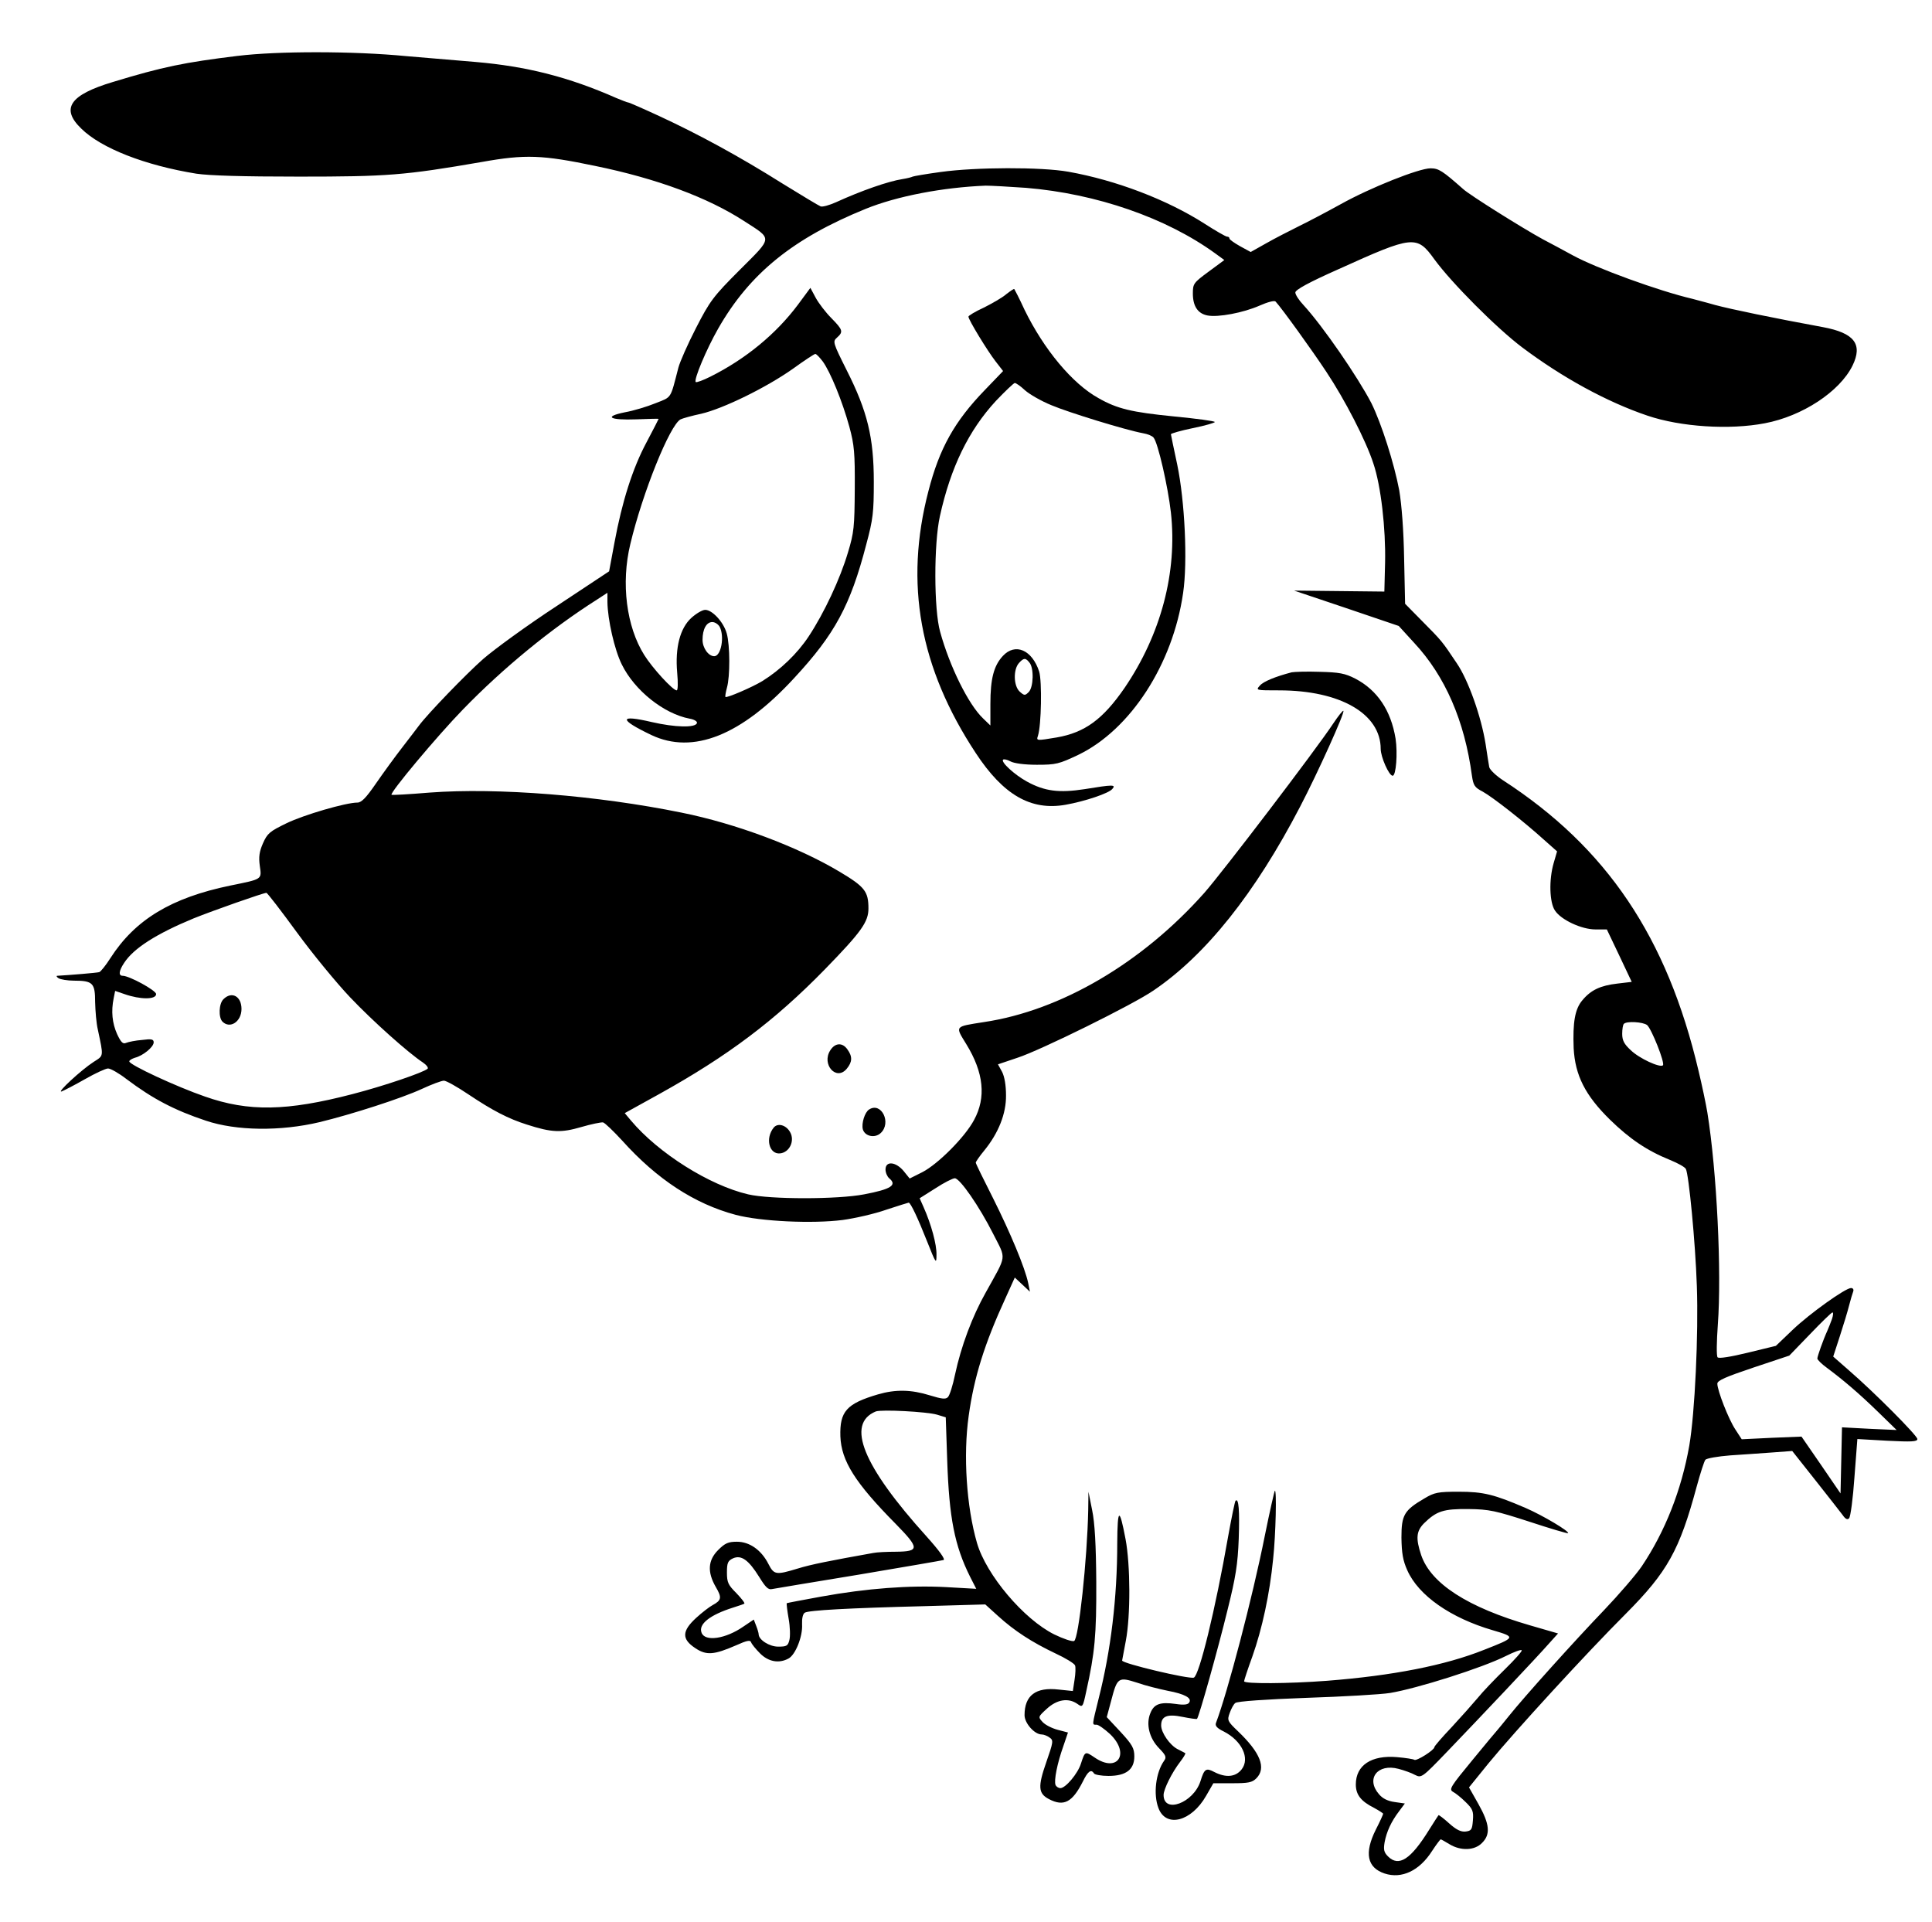<?xml version="1.0" standalone="no"?>
<!DOCTYPE svg PUBLIC "-//W3C//DTD SVG 20010904//EN"
 "http://www.w3.org/TR/2001/REC-SVG-20010904/DTD/svg10.dtd">
<svg version="1.0" xmlns="http://www.w3.org/2000/svg"
 width="792pt" height="788pt" viewBox="0 0 792 788"
 preserveAspectRatio="xMidYMid meet">

<g transform="translate(0,788) scale(0.1,-0.1)"
fill="#000000" stroke="none">
<path d="M975 7651 c-221 -27 -308 -45 -512 -107 -177 -53 -215 -109 -130
-191 82 -81 262 -151 472 -185 54 -8 191 -12 420 -12 362 0 432 5 750 60 179
32 248 29 464 -16 254 -52 463 -130 611 -226 118 -76 119 -64 -17 -200 -110
-110 -123 -128 -180 -239 -34 -66 -66 -139 -72 -162 -34 -131 -26 -119 -94
-146 -34 -14 -91 -31 -125 -37 -89 -18 -64 -33 47 -29 50 2 91 3 91 2 0 -1
-22 -44 -49 -95 -58 -108 -101 -245 -132 -412 l-22 -118 -216 -143 c-119 -78
-254 -176 -301 -217 -68 -60 -226 -223 -263 -273 -4 -5 -33 -44 -65 -85 -32
-41 -82 -110 -111 -152 -40 -58 -59 -78 -76 -78 -47 0 -219 -50 -291 -85 -68
-33 -78 -41 -96 -82 -15 -34 -18 -56 -13 -92 8 -57 12 -54 -120 -81 -243 -50
-391 -140 -492 -297 -19 -30 -40 -56 -46 -58 -10 -3 -120 -12 -172 -15 -5 0
-3 -5 5 -10 8 -5 37 -10 63 -10 78 0 87 -10 87 -88 1 -37 5 -87 11 -112 24
-114 25 -106 -17 -133 -50 -32 -155 -129 -131 -121 10 4 53 26 95 50 42 24 85
44 95 44 10 0 44 -19 75 -43 109 -82 197 -128 326 -171 125 -42 306 -44 466
-6 132 32 337 98 419 136 41 19 81 34 91 34 9 0 54 -25 100 -56 100 -67 164
-100 240 -124 102 -33 141 -34 223 -10 41 12 81 20 89 19 8 -2 43 -36 79 -75
142 -158 296 -259 465 -304 102 -27 314 -37 439 -21 50 7 130 25 178 42 49 16
90 29 92 29 8 0 38 -64 76 -160 36 -91 38 -93 38 -53 1 41 -21 123 -53 195
l-16 36 65 41 c35 23 71 41 79 41 21 0 101 -116 157 -227 55 -109 58 -82 -31
-243 -54 -96 -100 -218 -125 -335 -9 -44 -22 -85 -29 -92 -9 -10 -25 -8 -74 7
-77 24 -141 25 -213 4 -129 -38 -157 -70 -154 -172 4 -101 60 -190 227 -359
98 -100 98 -113 1 -114 -37 0 -79 -2 -93 -5 -179 -32 -255 -47 -310 -64 -89
-27 -97 -26 -120 19 -29 57 -77 91 -129 91 -36 0 -49 -6 -77 -34 -42 -42 -45
-90 -10 -151 26 -44 24 -55 -13 -75 -13 -7 -43 -30 -67 -52 -59 -54 -60 -87
-4 -124 46 -31 77 -28 169 12 42 19 57 22 60 12 2 -7 19 -28 37 -46 34 -34 77
-42 116 -21 29 15 59 91 56 140 -1 24 3 43 11 48 15 10 178 19 495 27 l245 7
53 -48 c66 -60 138 -107 235 -153 41 -19 77 -41 80 -49 3 -7 2 -34 -2 -59 l-7
-46 -58 6 c-94 11 -140 -24 -140 -105 0 -33 41 -79 70 -79 9 0 24 -6 33 -13
16 -11 15 -18 -14 -101 -35 -100 -33 -128 11 -151 61 -32 96 -13 139 72 21 43
34 52 46 33 3 -5 30 -10 59 -10 72 0 106 26 106 80 0 33 -8 48 -56 100 l-57
61 18 67 c25 96 29 99 107 74 34 -12 91 -26 125 -33 70 -13 100 -30 88 -48 -5
-9 -22 -11 -55 -6 -64 9 -89 0 -104 -37 -19 -45 -5 -103 35 -144 28 -29 32
-37 21 -52 -34 -48 -45 -137 -23 -194 31 -82 135 -55 195 50 l30 52 78 0 c65
0 81 3 98 20 42 42 17 105 -75 193 -43 41 -45 45 -34 75 6 17 16 36 23 41 8 7
126 15 290 21 152 5 307 14 344 20 110 18 379 103 476 152 32 16 61 27 64 23
3 -3 -28 -38 -69 -78 -41 -40 -91 -92 -111 -117 -21 -25 -69 -79 -107 -120
-39 -41 -71 -78 -71 -82 0 -12 -73 -58 -82 -52 -4 3 -36 8 -71 11 -105 9 -169
-33 -169 -112 0 -42 21 -69 75 -96 20 -11 37 -22 37 -24 0 -3 -13 -32 -30 -65
-48 -96 -36 -156 36 -180 70 -23 143 11 195 93 17 26 33 47 35 47 2 0 18 -9
36 -20 46 -28 103 -26 133 5 36 35 32 77 -14 159 l-39 69 81 100 c107 130 397
447 563 613 169 170 219 259 289 519 15 55 31 105 36 111 5 6 51 14 102 18 50
3 128 9 173 12 l81 6 95 -120 c53 -67 103 -131 112 -143 11 -16 19 -20 26 -13
6 6 16 81 22 168 l12 157 123 -7 c99 -5 123 -4 123 7 0 14 -177 192 -280 281
l-65 57 27 83 c15 46 32 102 38 126 6 24 14 50 17 58 3 8 -1 14 -9 14 -23 0
-170 -105 -240 -172 l-68 -65 -115 -28 c-70 -17 -119 -25 -124 -19 -5 5 -4 65
1 134 16 215 -4 628 -43 870 -6 36 -22 112 -36 170 -129 549 -377 916 -801
1191 -29 19 -54 43 -57 54 -2 11 -9 54 -15 95 -18 113 -71 262 -118 331 -63
94 -59 89 -148 179 l-64 65 -4 185 c-2 117 -10 220 -20 280 -21 111 -73 274
-114 357 -56 108 -199 316 -279 403 -18 19 -33 42 -33 51 0 11 54 41 178 96
305 138 320 140 392 40 70 -96 255 -282 360 -361 165 -124 348 -224 514 -280
136 -46 336 -59 481 -31 153 29 306 129 359 236 43 88 8 134 -121 158 -201 37
-376 73 -443 91 -41 12 -83 22 -92 25 -137 32 -393 125 -490 178 -35 19 -90
49 -123 66 -86 47 -301 182 -327 206 -85 75 -100 85 -134 85 -47 0 -246 -79
-368 -147 -56 -31 -132 -71 -171 -90 -38 -19 -99 -50 -134 -70 l-64 -36 -44
24 c-23 13 -43 27 -43 31 0 5 -4 8 -10 8 -5 0 -47 24 -92 53 -153 98 -362 178
-558 213 -112 20 -381 19 -524 -1 -59 -8 -111 -17 -115 -19 -3 -2 -22 -7 -41
-10 -59 -9 -170 -48 -273 -95 -27 -12 -55 -20 -63 -17 -8 3 -79 46 -157 94
-173 109 -342 201 -504 276 -67 31 -124 56 -128 56 -3 0 -24 8 -48 18 -197 87
-369 130 -577 148 -96 8 -224 19 -285 24 -216 21 -527 21 -690 1z m3231 -541
c289 -24 575 -123 776 -269 l37 -27 -65 -48 c-61 -45 -64 -49 -64 -89 0 -52
20 -82 59 -90 44 -9 148 11 214 40 34 15 61 22 66 17 26 -28 152 -203 208
-288 76 -114 163 -283 193 -376 31 -91 51 -267 48 -406 l-3 -119 -185 2 -185
2 214 -72 215 -73 63 -69 c127 -136 207 -320 237 -545 6 -40 11 -48 44 -65 40
-22 167 -121 252 -198 l53 -47 -14 -48 c-20 -69 -17 -161 5 -194 25 -39 110
-78 166 -78 l47 0 51 -107 51 -108 -59 -7 c-69 -8 -108 -26 -143 -68 -31 -36
-40 -91 -36 -197 6 -111 47 -193 149 -293 81 -79 152 -127 246 -165 32 -13 61
-29 65 -37 12 -23 39 -300 45 -480 7 -196 -8 -521 -31 -654 -32 -182 -99 -352
-195 -495 -24 -35 -94 -116 -154 -179 -121 -126 -328 -356 -391 -435 -22 -27
-42 -52 -45 -55 -3 -3 -50 -59 -104 -125 -89 -108 -97 -120 -80 -130 10 -5 34
-24 52 -42 29 -28 33 -38 30 -75 -3 -38 -6 -43 -30 -46 -19 -2 -38 7 -68 34
-22 20 -42 35 -43 33 -2 -2 -19 -29 -38 -59 -76 -123 -125 -154 -169 -110 -17
17 -19 28 -14 58 8 43 27 85 60 128 l23 31 -42 6 c-28 4 -49 14 -64 32 -55 63
-6 127 80 104 23 -6 54 -17 68 -25 26 -13 29 -11 130 94 127 132 371 390 420
446 l36 40 -114 33 c-256 74 -407 171 -447 288 -23 69 -20 98 11 130 52 51 80
60 183 59 85 -1 111 -7 250 -52 85 -28 156 -49 158 -47 7 7 -102 72 -173 103
-130 56 -174 67 -275 67 -85 0 -100 -3 -140 -27 -84 -49 -95 -68 -95 -161 1
-64 6 -94 24 -134 46 -104 179 -196 351 -246 95 -28 94 -29 -36 -80 -160 -64
-375 -106 -644 -127 -158 -12 -340 -13 -340 -2 0 4 15 50 34 102 40 113 71
256 85 399 11 101 15 288 7 280 -2 -2 -21 -85 -41 -184 -51 -256 -153 -643
-200 -767 -5 -12 3 -22 32 -36 74 -38 108 -110 73 -155 -25 -32 -65 -35 -112
-11 -34 18 -41 14 -57 -38 -29 -89 -151 -134 -151 -56 0 23 34 92 68 136 14
18 23 34 21 35 -2 2 -17 9 -32 17 -31 16 -67 67 -67 97 0 38 25 48 88 35 30
-6 57 -10 59 -8 8 8 85 282 125 446 34 136 42 188 46 292 4 116 0 169 -13 156
-3 -3 -16 -67 -30 -144 -53 -304 -119 -572 -141 -581 -20 -7 -294 58 -294 70
0 1 7 37 15 80 20 104 19 312 -1 418 -25 132 -33 128 -34 -16 0 -224 -26 -440
-76 -637 -28 -114 -28 -108 -9 -108 8 0 32 -17 55 -38 84 -80 32 -161 -62 -97
-40 27 -40 27 -57 -25 -13 -41 -63 -100 -84 -100 -8 0 -17 6 -20 13 -7 18 7
89 32 159 l19 56 -42 11 c-23 6 -51 20 -62 32 -19 21 -19 21 18 55 42 38 88
45 125 19 21 -15 22 -14 36 52 35 157 42 230 41 448 -1 152 -6 243 -17 295
l-15 75 -1 -75 c-4 -201 -39 -530 -58 -537 -8 -3 -44 9 -81 27 -125 62 -279
244 -317 375 -43 148 -57 360 -34 521 22 159 65 296 151 483 l38 84 31 -29 31
-29 -7 35 c-13 63 -73 206 -144 348 -39 77 -71 142 -71 146 0 4 16 27 35 50
58 71 90 151 89 226 0 41 -6 76 -16 96 l-17 31 80 27 c93 30 476 219 558 276
214 145 416 398 601 754 71 136 184 386 177 392 -2 3 -21 -21 -41 -51 -72
-109 -455 -611 -529 -695 -255 -287 -588 -483 -905 -530 -120 -19 -117 -15
-71 -90 72 -117 82 -219 32 -311 -37 -70 -148 -181 -212 -214 l-52 -26 -25 31
c-32 38 -74 42 -74 6 0 -13 7 -29 15 -36 34 -28 8 -45 -103 -66 -108 -21 -385
-21 -475 0 -159 37 -368 169 -480 302 l-26 31 141 78 c281 156 474 301 679
511 151 155 179 195 179 250 0 70 -15 89 -119 151 -171 102 -424 197 -648 242
-344 70 -752 103 -1032 82 -84 -7 -155 -11 -156 -9 -8 8 188 242 293 350 165
170 360 330 549 450 l43 28 0 -38 c1 -72 29 -196 59 -256 52 -106 172 -202
278 -222 18 -3 32 -11 30 -18 -6 -20 -89 -18 -185 4 -136 32 -136 11 -2 -53
171 -81 369 -2 586 234 166 179 230 297 295 547 28 104 31 132 31 257 0 181
-26 289 -111 457 -57 114 -58 118 -40 134 27 24 24 32 -23 80 -23 23 -52 61
-64 83 l-22 41 -51 -69 c-89 -119 -213 -222 -359 -295 -30 -15 -57 -25 -60
-22 -9 9 44 135 92 219 129 226 307 370 605 491 128 52 316 88 492 95 20 0 94
-4 165 -9z m-833 -712 c31 -43 80 -162 109 -268 20 -74 23 -107 22 -255 -1
-154 -3 -178 -28 -260 -32 -108 -97 -247 -161 -344 -47 -71 -116 -137 -190
-183 -43 -26 -146 -70 -151 -65 -2 2 1 19 6 38 13 45 13 174 -1 223 -13 46
-59 96 -88 96 -12 0 -37 -15 -57 -33 -46 -42 -67 -121 -58 -224 4 -43 3 -73
-2 -73 -16 0 -100 92 -133 145 -73 116 -96 294 -57 455 50 210 162 488 206
511 8 4 47 15 85 23 90 21 266 107 375 184 47 34 88 61 92 61 4 1 18 -14 31
-31z m-423 -1087 c21 -40 6 -121 -22 -121 -24 0 -48 34 -48 67 0 44 16 73 40
73 11 0 24 -9 30 -19z m-1733 -1253 c65 -89 163 -208 218 -266 95 -100 239
-228 298 -267 15 -10 24 -22 20 -26 -16 -15 -180 -71 -308 -104 -269 -70 -426
-73 -605 -10 -116 40 -310 130 -310 144 0 5 11 11 23 15 33 8 77 44 77 63 0
13 -9 15 -47 10 -27 -2 -56 -8 -66 -12 -13 -6 -21 2 -37 36 -20 45 -25 93 -14
147 l6 30 38 -13 c65 -23 130 -23 130 0 0 15 -110 75 -137 75 -18 0 -16 20 6
53 39 60 132 119 284 182 82 33 284 104 299 105 4 0 60 -73 125 -162z m5535
-380 c18 -15 74 -155 65 -165 -12 -11 -97 28 -132 62 -27 25 -35 40 -35 67 0
19 3 38 7 41 11 12 78 8 95 -5z m758 -1205 c-6 -16 -14 -37 -19 -48 -17 -37
-41 -105 -41 -114 0 -5 17 -22 39 -38 66 -49 132 -105 210 -181 l76 -74 -112
5 -112 6 -3 -136 -3 -135 -80 117 -80 116 -122 -5 -123 -6 -26 40 c-28 42 -74
160 -74 188 0 13 35 28 148 66 l147 49 85 88 c47 49 88 89 92 89 4 0 3 -12 -2
-27z m-3669 -392 l36 -11 6 -178 c8 -234 30 -348 94 -476 l25 -49 -124 7
c-148 8 -325 -5 -512 -39 -77 -14 -140 -26 -141 -27 -1 -2 2 -30 8 -64 6 -33
7 -72 3 -87 -6 -24 -11 -27 -46 -27 -36 0 -80 28 -80 51 0 4 -4 19 -10 34
l-10 26 -43 -29 c-72 -50 -157 -63 -171 -25 -14 35 34 73 129 103 22 7 43 14
46 16 4 2 -11 21 -32 43 -34 34 -39 44 -39 85 0 40 4 48 25 58 34 15 64 -7
107 -76 26 -42 37 -54 53 -50 11 2 171 29 355 59 184 31 341 58 348 60 8 3
-17 38 -70 97 -261 289 -331 461 -208 512 23 9 210 -1 251 -13z"/>
<path d="M4125 6674 c-16 -14 -58 -38 -92 -55 -35 -16 -63 -33 -63 -37 0 -13
79 -142 111 -183 l31 -40 -74 -77 c-125 -129 -187 -240 -232 -415 -99 -379
-36 -725 194 -1074 113 -172 226 -237 368 -212 79 14 178 47 192 65 16 18 2
18 -114 -1 -104 -16 -163 -9 -236 31 -51 28 -108 80 -98 90 4 3 17 0 30 -7 14
-8 57 -14 108 -14 79 0 91 3 171 41 213 103 387 371 429 663 19 128 7 377 -24
526 -14 66 -26 122 -26 125 0 3 41 15 90 25 50 10 90 22 90 25 0 4 -75 14
-168 23 -172 17 -232 31 -309 75 -107 59 -224 200 -303 362 -21 46 -41 84 -42
85 -2 2 -16 -8 -33 -21z m77 -394 c18 -16 66 -44 108 -61 71 -30 305 -102 376
-115 18 -3 38 -11 43 -18 18 -21 59 -201 71 -307 27 -245 -41 -500 -190 -719
-89 -129 -163 -183 -278 -203 -84 -14 -84 -14 -77 7 14 43 17 223 5 263 -29
89 -98 119 -149 64 -37 -40 -51 -93 -51 -197 l0 -88 -30 29 c-60 57 -137 213
-176 355 -26 91 -26 362 -1 474 44 200 118 352 230 473 38 40 73 73 77 73 5 0
24 -13 42 -30z m18 -1116 c19 -22 17 -101 -3 -121 -15 -15 -18 -15 -37 2 -25
23 -27 90 -3 117 20 22 27 22 43 2z"/>
<path d="M5295 5124 c-65 -17 -115 -37 -130 -54 -18 -20 -17 -20 79 -20 250 0
416 -96 416 -240 0 -33 34 -110 49 -110 14 0 21 92 12 152 -19 116 -75 199
-165 246 -43 22 -66 26 -146 28 -52 2 -104 0 -115 -2z"/>
<path d="M3404 3575 c-38 -58 25 -129 68 -75 22 27 23 49 2 78 -20 29 -50 28
-70 -3z"/>
<path d="M3563 3332 c-18 -11 -32 -57 -26 -81 8 -29 49 -38 73 -16 46 42 3
129 -47 97z"/>
<path d="M3172 3258 c-36 -44 -19 -111 26 -106 39 4 61 52 41 87 -16 29 -50
39 -67 19z"/>
<path d="M916 3784 c-19 -18 -21 -75 -4 -92 31 -31 78 0 78 52 0 52 -40 74
-74 40z"/>
</g>
</svg>
